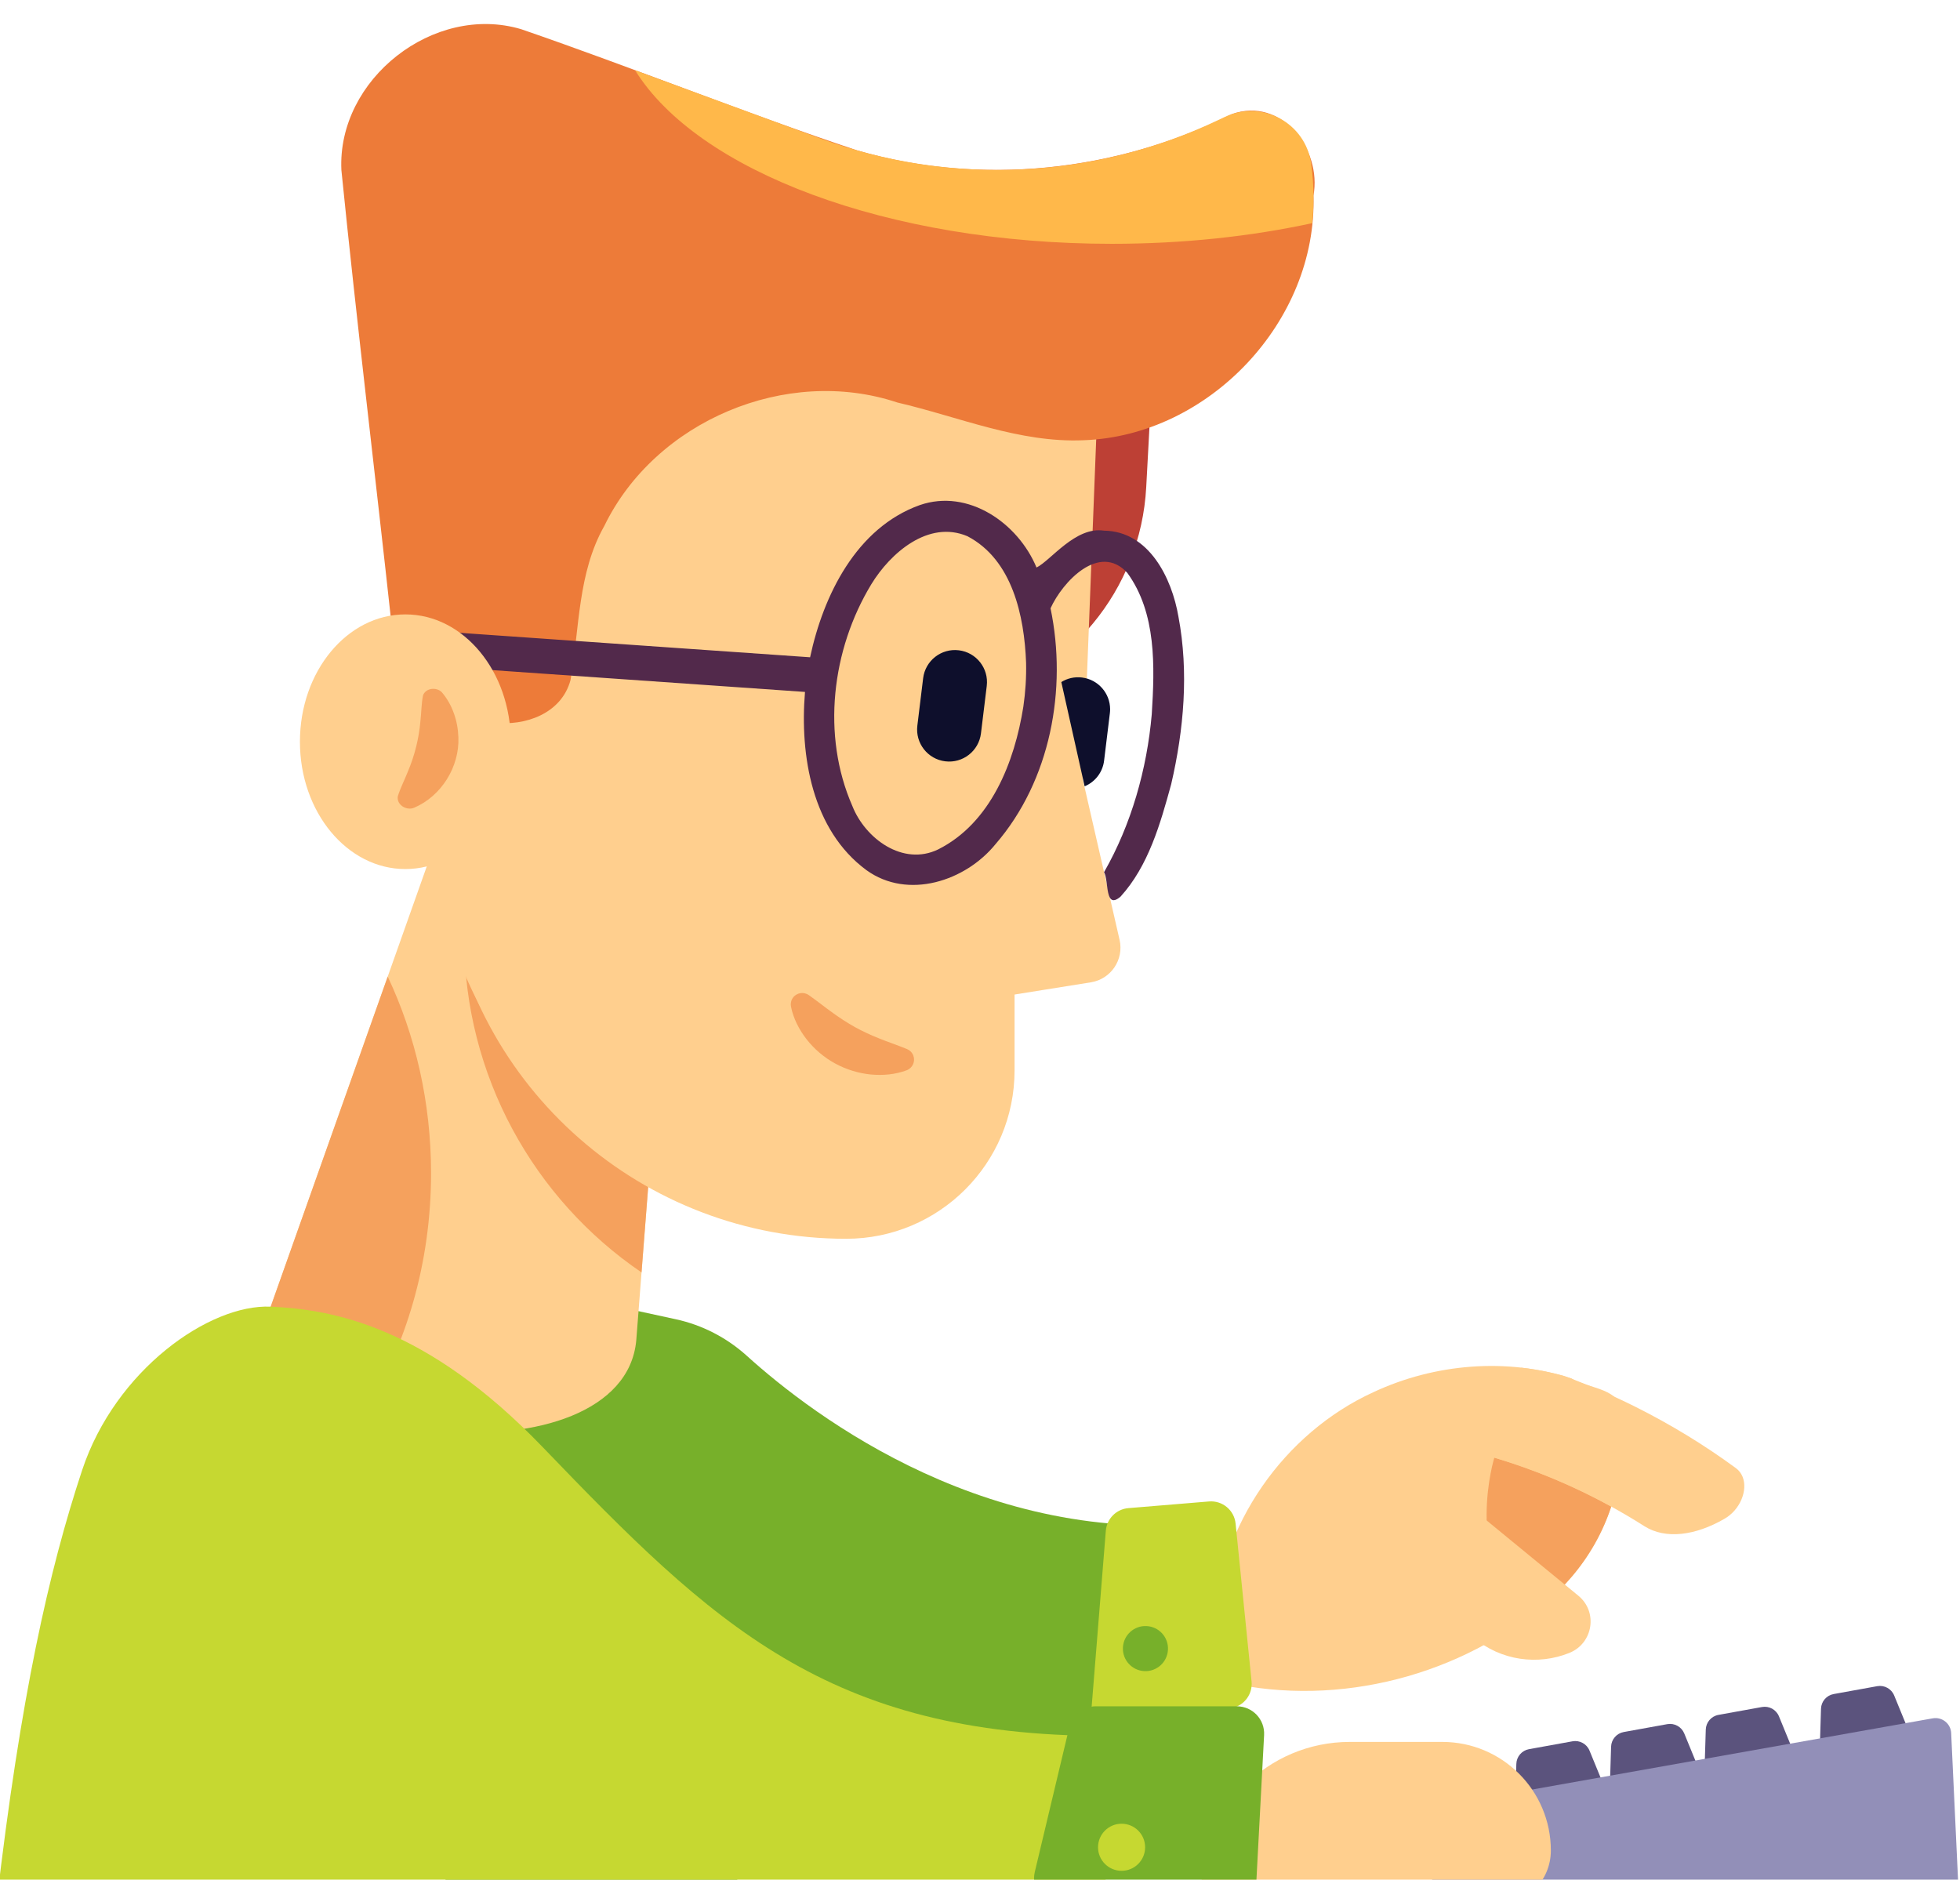 <svg width="252.925" height="242.557" version="1.1" viewBox="0 0 66.92 64.176" xmlns="http://www.w3.org/2000/svg">
<defs>
<clipPath id="c">
<path d="m0 1080h1920v-1080h-1920z"/>
</clipPath>
<clipPath id="b">
<path d="m0 1080h1920v-1080h-1920z"/>
</clipPath>
<clipPath id="a">
<path d="m984.549 604.116h398.641v-368.097h-398.641z"/>
</clipPath>
</defs>
<g transform="translate(-70.809 -32.004)">
<g transform="matrix(.265 0 0 .265 -20.872 -494.599)">
<g transform="matrix(.843 0 0 .843 -1791.21 1743.3)" stroke-width="2.024">
<g transform="matrix(.781 0 0 -.781 1754.26 764.869)">
<g stroke-width="2.024">
<g stroke-width="2.024"/>
</g>
</g>
<g transform="matrix(.781 0 0 -.781 1754.26 764.869)">
<g clip-path="url(#c)" stroke-width="2.024">
<g transform="translate(1225.37 534.635)">
<path d="m0 0-1.137-21.079c-1.083-20.055-15.151-37.043-34.653-41.844l-13.469 69.798s43.598-1.415 46.227-2.021c2.628-0.607 3.032-4.854 3.032-4.854" fill="#bd4035"/>
</g>
<g transform="translate(1317.21 324.745)">
<path d="m0 0c-0.463-11.91-6.682-23.209-16.036-30.49-17.269-14.055-41.345-19.689-62.972-14.12-1.543 2.86-0.769 7.451-0.787 10.977 1.212 19.327 13.709 37.335 31.301 45.378 11.959 5.584 26.1 6.779 38.693 2.7 3.393-2.109 10.293-1.911 9.67-7.151 0.208-2.425 0.25-4.864 0.133-7.295z" fill="#ffcf8e"/>
</g>
<g transform="translate(1315.23 314.09)">
<path d="m0 0c-1.642-5.023-4.273-9.701-7.747-13.744-0.752-0.885-1.551-1.738-2.387-2.561-2.204-2.157-4.623-4.199-7.235-6.077-11.371 13.215-5.502 31.959-5.502 31.959 7.96-2.378 15.631-5.585 22.871-9.577" fill="#f5a15d"/>
</g>
<g transform="translate(1146.08 343.593)">
<path d="m0 0c13.048-11.801 48.294-38.608 93.479-32.232l3.625-30.601s-35.748-35.537-113.145 16.496l-32.494 61.005 34.628-7.51c5.185-1.125 9.971-3.599 13.907-7.158" fill="#77b02a"/>
</g>
<g transform="translate(1216.33 309.365)">
<path d="m0 0-2.813-34.923c-0.265-3.284 2.766-5.863 5.965-5.075l21.717 5.343c2.336 0.575 3.892 2.781 3.65 5.175l-3.125 30.883c-0.265 2.618-2.579 4.542-5.202 4.326l-15.777-1.305c-2.356-0.195-4.225-2.068-4.415-4.424" fill="#c6d831"/>
</g>
<g transform="translate(1254.48 316.804)">
<path d="m0 0-6.412-17.996 20.043-10.518c6.298-3.298 13.579-2.576 19.001 1.164 4.143 2.859 3.738 9.098-0.773 11.331z" fill="#ffcf8e"/>
</g>
<g transform="translate(1281.2 319.297)">
<path d="m0 0-10.205-16.149 17.245-14.662c5.421-4.599 12.683-5.494 18.794-3.034 4.669 1.879 5.644 8.055 1.733 11.224z" fill="#ffcf8e"/>
</g>
<g transform="translate(1339.35 313.304)">
<path d="m0 0c-0.557-0.625-1.207-1.169-1.956-1.604-5.682-3.284-11.522-4.068-15.663-1.452-9.11 5.799-18.99 10.321-29.371 13.419 1.759 5.87 3.508 11.733 5.266 17.594 2.815-0.309 5.561-0.834 8.23-1.557 4.853-1.777 9.598-3.827 14.215-6.139 6.826-3.426 13.367-7.404 19.546-11.94 2.455-1.796 2.036-5.708-0.267-8.321" fill="#ffcf8e"/>
</g>
<g transform="translate(1228.49 286.088)">
<path d="m0 0c-0.117-2.435-2.186-4.313-4.62-4.196-2.435 0.117-4.314 2.185-4.196 4.62 0.117 2.434 2.185 4.313 4.62 4.196 2.434-0.117 4.313-2.185 4.196-4.62" fill="#77b02a"/>
</g>
<g transform="translate(1124.62 349.033)">
<path d="m0 0 5.677-5.929c8.928-9.327 13.913-21.74 13.913-34.651v-72.434h-56.691l-8.27 104.179z" fill="#77b02a"/>
</g>
<g transform="translate(1373.07 271.109)">
<path d="m0 0-16.985-3.073 0.201 6.494c0.044 1.423 1.076 2.62 2.476 2.874l8.518 1.541c1.4 0.253 2.787-0.507 3.327-1.824z" fill="#5b537d"/>
</g>
<g transform="translate(1350.52 267.03)">
<path d="m0 0-16.985-3.073 0.201 6.494c0.044 1.423 1.076 2.621 2.476 2.874l8.518 1.541c1.4 0.254 2.787-0.507 3.327-1.823z" fill="#5b537d"/>
</g>
<g transform="translate(1331.99 263.677)">
<path d="m0 0-16.985-3.073 0.2 6.494c0.044 1.422 1.077 2.62 2.477 2.874l8.517 1.541c1.4 0.253 2.788-0.507 3.327-1.824z" fill="#5b537d"/>
</g>
<g transform="translate(1313.45 260.322)">
<path d="m0 0-16.986-3.073 0.201 6.494c0.044 1.423 1.076 2.62 2.476 2.874l8.518 1.541c1.4 0.253 2.787-0.507 3.327-1.824z" fill="#5b537d"/>
</g>
<g transform="translate(1378.15 272.652)">
<path d="m0 0-94.157-16.735c-1.347-0.24-2.373-1.34-2.518-2.701l-1.469-13.799c-0.193-1.816 1.23-3.398 3.056-3.398h97.055c1.754 0 3.151 1.465 3.069 3.216l-1.429 30.535c-0.086 1.852-1.781 3.206-3.607 2.882" fill="#928fb8"/>
</g>
<g transform="translate(1089.18 455.556)">
<path d="m0 0-36.275-102.332c-2.6-28.065 68.933-34.689 71.533-6.625l6.61 85.207z" fill="#ffcf8e"/>
</g>
<g transform="translate(1084.28 379.32)">
<path d="m0 0c0-17.54-4.87-33.78-13.15-47.061-11.04 4.01-19.14 11.181-18.23 20.96l22.9 64.59c5.41-11.46 8.48-24.569 8.48-38.489" fill="#f5a15d"/>
</g>
<g transform="translate(1126.78 376.746)">
<path d="m0 0-1.311-16.829c-21.139 14.38-34.66 38.579-34.7 65.399 4-15.969 12.771-29.88 24.641-40.28 3.53-3.09 7.34-5.869 11.37-8.29" fill="#f5a15d"/>
</g>
<g transform="translate(1292.65 236.02)">
<path d="m0 0h-54.702c-1.628 0-2.947 1.319-2.947 2.947 0 16.055 13.014 29.07 29.069 29.07h18.1c11.735 0 21.249-9.514 21.249-21.249 0-5.948-4.822-10.768-10.769-10.768" fill="#ffcf8e"/>
</g>
<g transform="translate(1034.49 352.455)">
<path transform="matrix(1.518 0 0 -1.518 -561.246 3273.05)" d="m381.856 2155.66c-7.884-0.361-20.028 8.152-24.314 21.093-4.287 12.941-7.959 29.316-11.029 55.828l15.394 0.289h127.58v-21.873c-35.858 0-50.653-14.446-72.586-37.25-15.079-15.677-27.16-17.726-35.045-18.087z" fill="#c6d831"/>
</g>
<g transform="translate(1240.47 236.02)">
<path d="m0 0h-32.842c-3.451 0-5.997 3.223-5.196 6.58l6.745 28.304c0.574 2.405 2.724 4.102 5.196 4.102h27.596c3.061 0 5.496-2.567 5.334-5.624l-1.499-28.303c-0.15-2.836-2.494-5.059-5.334-5.059" fill="#77b02a"/>
</g>
<g transform="translate(1224.02 247.42)">
<path d="m0 0c0-2.544-2.063-4.607-4.607-4.607-2.545 0-4.608 2.063-4.608 4.607 0 2.545 2.063 4.607 4.608 4.607 2.544 0 4.607-2.062 4.607-4.607" fill="#c6d831"/>
</g>
<g transform="translate(1219.02 425)">
<path d="m0 0-7.175 31.29 2.694 69.047 0.734 28.157-118.995-21.056-4.615-49.968c-4.479-9.881-7.024-21.081-7.024-32.964 0-39.796 28.363-72.056 63.352-72.056 23.569 0 40.981 8.851 50.48 36.849l14.944 2.391c3.92 0.627 6.492 4.441 5.605 8.31" fill="#ffcf8e"/>
</g>
<g transform="translate(1198.47 419.708)">
<path d="m0 0v-20.249c0-18.204-14.757-32.961-32.961-32.961h-1e-3c-39.723 0-73.306 29.415-78.54 68.792l-0.061 0.463 28.408 18.393z" fill="#ffcf8e"/>
</g>
<g transform="translate(1076.57 486.544)">
<path d="m0 0c-3.232 29.702-6.84 59.374-9.836 89.095-0.846 17.793 18.088 32.641 35.166 27.577 22.037-7.583 43.673-16.359 65.785-23.729 24.198-7.042 50.818-4.16 73.285 7.097 9.69 3.497 17.691-6.852 15.99-15.95 0.759-24.576-20.462-46.996-44.978-47.863-12.592-0.549-24.381 4.578-36.454 7.385-21.688 7.228-47.362-3.597-57.34-24.155-5.231-9.243-4.832-20.028-6.613-30.155-1.749-6.556-8.86-9.084-15.01-8.325-6.293 0.064-14.108-1.125-17.983 5.194-2.906 4.058-1.786 9.188-2.012 13.829z" fill="#ed7b39"/>
</g>
<g transform="translate(1256.97 570.25)">
<path d="m0 0c0-1.69-0.09-3.36-0.26-5-12-2.6-25.26-4.04-39.219-4.04-43.93 0-81.081 14.3-93.271 33.95l36.261-13.33c25.389-9.33 53.459-8.03 77.869 3.61l1.25 0.59c7.27 3.46 15.81-1.15 16.91-9.13 0.311-2.25 0.46-4.46 0.46-6.65" fill="#ffb84a"/>
</g>
<g transform="translate(1154.72 411.909)">
<path d="m0 0c0.476-2.315 1.567-4.459 3.048-6.367 1.486-1.902 3.403-3.548 5.584-4.736 2.178-1.19 4.593-1.922 6.994-2.158 2.404-0.222 4.795 1e-3 7.005 0.824 1.154 0.43 1.742 1.714 1.311 2.87-0.226 0.607-0.689 1.058-1.247 1.286l-0.109 0.044c-1.949 0.788-3.729 1.378-5.388 2.056-1.66 0.662-3.191 1.372-4.662 2.183-1.466 0.821-2.883 1.732-4.331 2.777-1.458 1.038-2.912 2.219-4.636 3.434l-0.091 0.064c-1.01 0.711-2.405 0.47-3.116-0.54-0.368-0.522-0.479-1.156-0.362-1.737" fill="#f5a15d"/>
</g>
<g transform="translate(1184.91 459.935)">
<path d="m0 0c-3.438 0.419-5.884 3.546-5.464 6.983l1.133 9.283c0.42 3.437 3.547 5.883 6.984 5.464 3.438-0.419 5.884-3.546 5.464-6.984l-1.133-9.282c-0.42-3.438-3.546-5.884-6.984-5.464" fill="#0e0f2c"/>
</g>
<g transform="translate(1217.17 470.116)">
<path d="m0 0c0-0.25-0.02-0.51-0.05-0.77l-1.13-9.28c-0.28-2.32-1.799-4.189-3.81-5.019l-4.56 20.399c1.16 0.731 2.571 1.07 4.04 0.891 3.18-0.391 5.51-3.091 5.51-6.221" fill="#0e0f2c"/>
</g>
<g transform="translate(1200.19 470.636)">
<path d="m0 0c-1.714-10.819-6.349-22.758-16.685-27.945-6.879-3.323-14.264 2.121-16.781 8.508-6.059 13.834-4.039 30.602 3.704 43.373 3.735 6.135 11.191 12.655 18.821 9.415 8.795-4.597 11.134-15.611 11.476-24.748 0.064-2.876-0.12-5.757-0.535-8.603zm30.354 17.591c-1.289 7.562-5.773 16.755-14.58 16.849-5.576 0.87-10.42-5.861-13.198-7.214-3.596 8.667-13.353 15.513-22.86 12.211-12.399-4.449-18.852-17.631-21.449-29.776-28.533 1.991-57.065 3.981-85.598 5.972-5.474-0.749-2.757-8.41 2.035-6.993 27.521-1.92 55.043-3.84 82.564-5.76-1.029-12.439 1.36-27.02 12.027-34.879 8.114-5.855 19.404-2.146 25.281 5.117 10.735 12.425 14.04 30.293 10.744 46.128 2.364 5.21 9.546 12.893 15.018 6.941 5.737-7.878 5.372-18.361 4.791-27.674-0.942-10.779-4.024-21.619-9.334-30.903 0.973-1.756 0.105-7.438 3.212-4.802 5.484 6.024 7.811 14.3 9.926 22.02 2.482 10.678 3.465 21.925 1.421 32.763z" fill="#52294b"/>
</g>
<g transform="translate(1058.62 463.77)">
<path d="m0 0c0-13.762 9.237-24.917 20.631-24.917 11.393 0 20.631 11.155 20.631 24.917s-9.238 24.918-20.631 24.918c-11.394 0-20.631-11.156-20.631-24.918" fill="#ffcf8e"/>
</g>
<g transform="translate(1081.01 450.872)">
<path d="m0 0c5.295 2.278 8.838 7.981 8.621 13.732-0.095 3.192-1.162 6.428-3.257 8.867-1.035 1.044-3.146 0.831-3.671-0.643-0.319-1.655-0.308-3.36-0.505-5.034-0.289-3.41-1.138-6.758-2.471-9.908-0.632-1.616-1.454-3.166-1.96-4.826-0.232-1.703 1.792-2.847 3.243-2.188z" fill="#f5a15d"/>
</g>
</g>
</g>
<g transform="matrix(.781 0 0 -.781 1754.26 764.869)" clip-path="url(#b)" style="mix-blend-mode:overlay">
<g stroke-width="2.024">
<g stroke-width="2.024">
<g clip-path="url(#a)" opacity=".25" stroke-width="3.591">
<g stroke-width="2.024">
<g stroke-width="2.024">
<g stroke-width="2.024"/>
</g>
</g>
</g>
</g>
</g>
</g>
</g>
</g>
</g>
</svg>